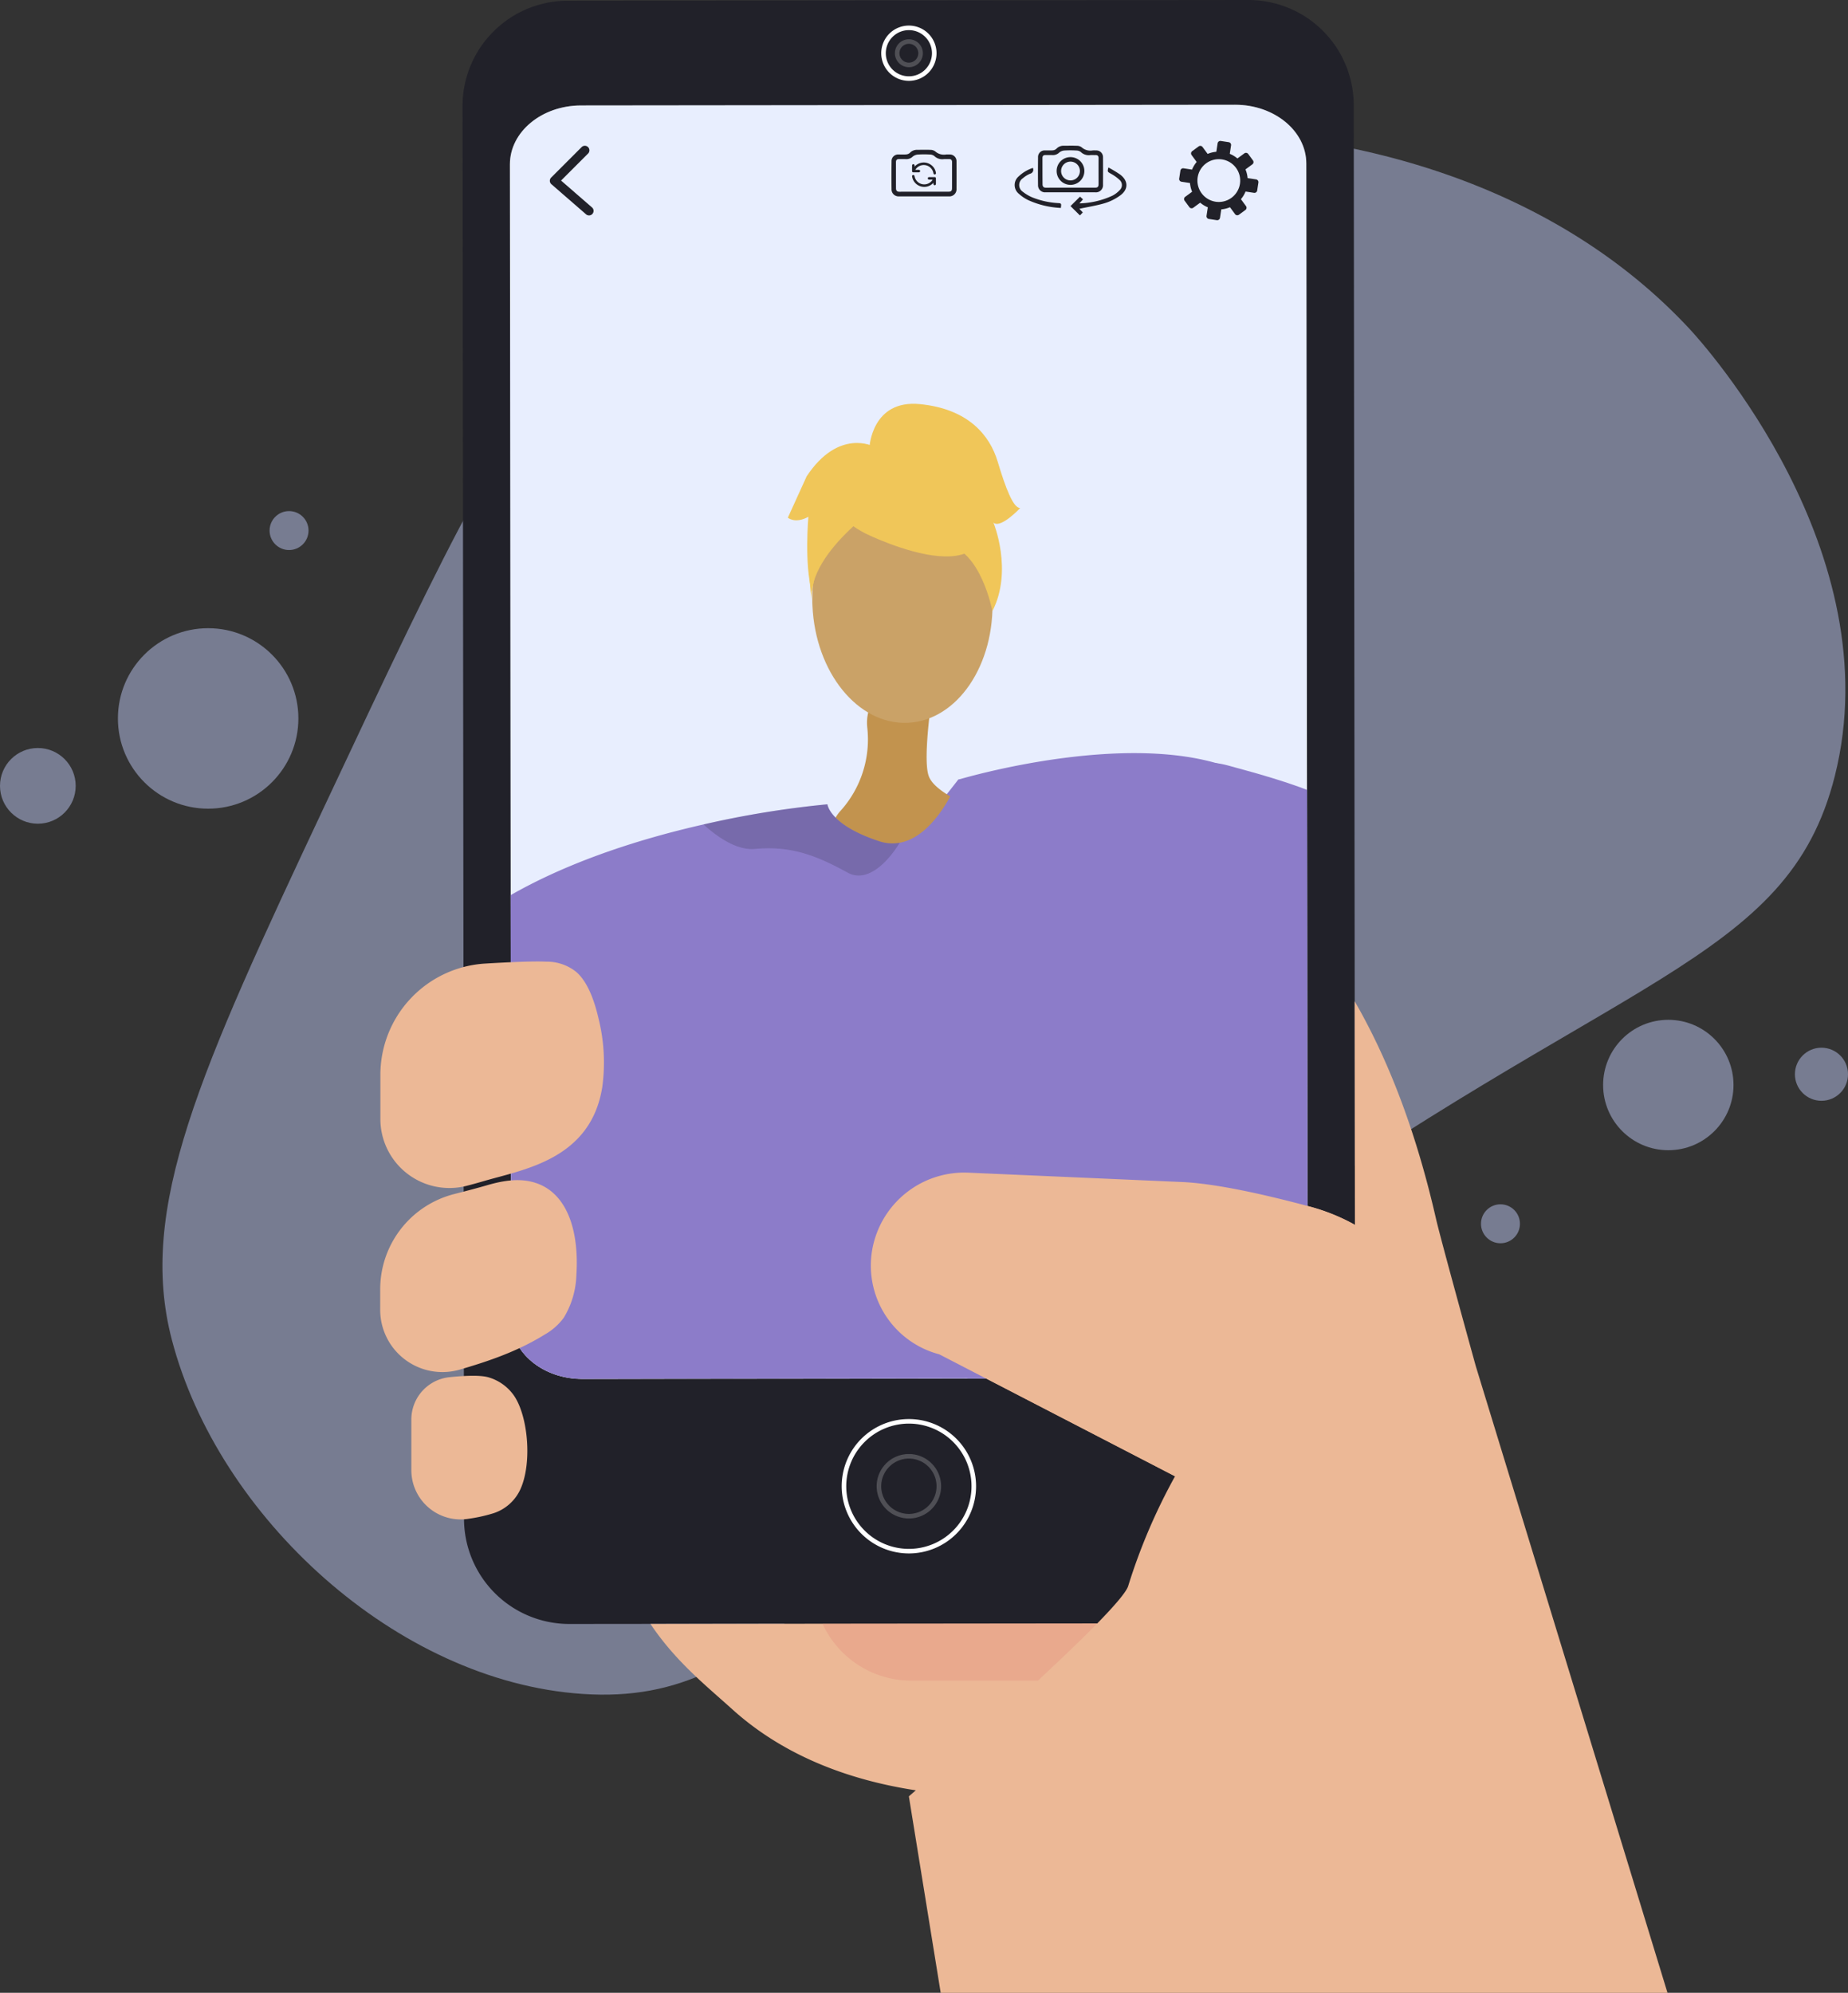 <svg xmlns:xlink="http://www.w3.org/1999/xlink" xmlns="http://www.w3.org/2000/svg" width="369.322" height="398.24"
     viewBox="0 0 369.322 398.24">
    <rect x="0" y="0" width="369.322" height="398.24" fill="#333333" stroke="none"/>
    <defs>
        <style>
            .a,.p{fill:none;}.b{fill:#bec9f2;opacity:0.49;}.c{fill:#212129;}.d,.f,.g{fill:#fff;}.e{fill:#a6bdfc;opacity:0.25;}.f{opacity:0.21;}.g{opacity:0.42;}.h{fill:#ecb896;}.i{fill:#e3867c;opacity:0.32;}.j{clip-path:url(#a);}.k{fill:#caa267;}.l{fill:#5e5586;}.m{fill:#f1c759;}.n{opacity:0.3;}.o{opacity:0.5;}.p{stroke:#8c7cc9;stroke-miterlimit:10;stroke-width:1.391px;}.q{fill:#5e5587;}.r{fill:#8c7cc9;}.s{fill:#c2934e;}.t{fill:#7f7f7f;}.u{fill:#f0c659;}.v{opacity:0.15;}
        </style>
        <clipPath id="a">
            <path class="a"
                  d="M1061.5,559.934l-130.719.139c-7.854.008-14.228-5.25-14.234-11.745L916.3,317.413c-.007-6.494,6.355-11.766,14.209-11.774l130.718-.139c7.854-.009,14.228,5.249,14.234,11.744l.245,230.914C1075.717,554.653,1069.355,559.925,1061.5,559.934Z"
                  transform="translate(-916.303 -305.5)"/>
        </clipPath>
    </defs>
    <g transform="translate(-790.562 -279.628)">
        <g transform="translate(790.562 305.678)">
            <path class="b"
                  d="M863.029,446.773c25-53.185,37.5-79.777,54.2-94.623,55.788-49.6,165.633-57.677,218.606-.678,2.756,2.966,40.292,44.516,29.007,89.33-9.448,37.52-43.566,39.384-119.536,94.115-81.335,58.6-91.507,91.959-130.766,89.313-37.17-2.505-72.8-35.427-82.039-70.77C825.628,527.175,838,500.016,863.029,446.773Z"
                  transform="translate(-798.155 -311.77)"/>
            <circle class="b" cx="18.033" cy="18.033" r="18.033" transform="translate(23.565 99.489)"/>
            <circle class="b" cx="7.563" cy="7.563" r="7.563" transform="translate(0 123.431)"/>
            <circle class="b" cx="13.029" cy="13.029" r="13.029" transform="translate(320.382 177.748)"/>
            <circle class="b" cx="5.304" cy="5.304" r="5.304" transform="translate(358.714 183.322)"/>
            <circle class="b" cx="3.892" cy="3.892" r="3.892" transform="translate(53.876 76.085)"/>
            <circle class="b" cx="3.892" cy="3.892" r="3.892" transform="translate(295.976 214.616)"/>
        </g>
        <g transform="translate(866.544 279.628)">
            <g transform="translate(16.452)">
                <path class="c"
                      d="M925.634,279.773l136.024-.145a21.044,21.044,0,0,1,21.066,21.021l.19,179.064.109,103.237a21.042,21.042,0,0,1-19.772,21.024c-.413.025-.829.041-1.249.041l-85.442.091-34.388.036-16.194.017a21.043,21.043,0,0,1-21.066-21.021l-.041-38.988-.029-27.7,0-3.836-.036-33.51-.006-5.458-.046-43.4-.138-129.414A21.043,21.043,0,0,1,925.634,279.773Z"
                      transform="translate(-904.613 -279.628)"/>
                <path class="d"
                      d="M1061.5,559.96l-130.719.139c-7.854.009-14.228-5.251-14.234-11.748L916.3,317.373c-.007-6.5,6.355-11.769,14.209-11.778l130.718-.139c7.854-.008,14.228,5.251,14.234,11.748l.245,230.977C1075.717,554.679,1069.355,559.951,1061.5,559.96Z"
                      transform="translate(-906.829 -284.523)"/>
                <path class="e"
                      d="M1061.5,559.891l-130.719.139c-7.854.009-14.228-5.249-14.234-11.744L916.3,317.371c-.007-6.5,6.355-11.766,14.209-11.775l130.718-.139c7.854-.008,14.228,5.25,14.234,11.744l.245,230.915C1075.717,554.61,1069.355,559.883,1061.5,559.891Z"
                      transform="translate(-906.829 -284.523)"/>
                <g transform="translate(75.778 5.112)">
                    <path class="d"
                          d="M998.112,642.954a13.427,13.427,0,1,1,13.428,13.427A13.443,13.443,0,0,1,998.112,642.954Zm.91,0a12.517,12.517,0,1,0,12.518-12.518A12.531,12.531,0,0,0,999.022,642.954Z"
                          transform="translate(-998.112 -351.057)"/>
                    <path class="f"
                          d="M1006.734,644.588a6.44,6.44,0,1,1,6.44,6.44A6.448,6.448,0,0,1,1006.734,644.588Zm.91,0a5.529,5.529,0,1,0,5.53-5.53A5.536,5.536,0,0,0,1007.644,644.588Z"
                          transform="translate(-999.746 -352.691)"/>
                    <path class="d"
                          d="M1007.864,291.458a5.524,5.524,0,1,1,5.524,5.524A5.53,5.53,0,0,1,1007.864,291.458Zm.91,0a4.614,4.614,0,1,0,4.614-4.613A4.619,4.619,0,0,0,1008.774,291.458Z"
                          transform="translate(-999.96 -285.935)"/>
                    <path class="f"
                          d="M1011.233,292.1a2.794,2.794,0,1,1,2.794,2.794A2.8,2.8,0,0,1,1011.233,292.1Zm.91,0a1.883,1.883,0,1,0,1.884-1.884A1.885,1.885,0,0,0,1012.143,292.1Z"
                          transform="translate(-1000.599 -286.573)"/>
                </g>
                <g transform="translate(17.446 28.164)">
                    <path class="c"
                          d="M1087.267,329.971l1.585.242a.558.558,0,0,0,.634-.466l.259-1.694a5.725,5.725,0,0,0,1.737-.427l1.015,1.381a.556.556,0,0,0,.777.118l1.292-.949a.556.556,0,0,0,.118-.777l-1.015-1.381a5.74,5.74,0,0,0,.926-1.529l1.694.259a.556.556,0,0,0,.633-.466l.242-1.584a.556.556,0,0,0-.465-.634l-1.694-.259a5.716,5.716,0,0,0-.427-1.737l1.381-1.015a.556.556,0,0,0,.118-.777l-.949-1.292a.557.557,0,0,0-.777-.119l-1.381,1.015a5.73,5.73,0,0,0-1.53-.926l.259-1.693a.556.556,0,0,0-.466-.634l-1.584-.242a.556.556,0,0,0-.634.466l-.259,1.693a5.767,5.767,0,0,0-1.737.427L1086,315.59a.557.557,0,0,0-.777-.119l-1.292.95a.556.556,0,0,0-.119.777l1.015,1.38a5.745,5.745,0,0,0-.926,1.53l-1.693-.259a.556.556,0,0,0-.634.465l-.242,1.585a.556.556,0,0,0,.466.634l1.693.259a5.763,5.763,0,0,0,.427,1.737l-1.38,1.015a.556.556,0,0,0-.119.777l.95,1.292a.556.556,0,0,0,.777.118l1.38-1.014a5.753,5.753,0,0,0,1.53.926l-.259,1.694A.556.556,0,0,0,1087.267,329.971Zm1.338-3.449a4.273,4.273,0,1,1,4.869-3.578A4.273,4.273,0,0,1,1088.6,326.523Z"
                          transform="translate(-955.552 -314.378)"/>
                    <circle class="g" cx="12.972" cy="12.972" r="12.972"
                            transform="translate(56.96 212.007) rotate(-8.774)"/>
                    <circle class="d" cx="9.28" cy="9.28" r="9.28"
                            transform="matrix(0.424, -0.906, 0.906, 0.424, 59.42, 227.317)"/>
                    <path class="c"
                          d="M933.966,329.488a.91.91,0,0,0,.6-1.6l-6.18-5.368,5.412-5.411a.911.911,0,0,0-1.288-1.288l-6.1,6.1a.911.911,0,0,0,.047,1.332l6.918,6.008A.909.909,0,0,0,933.966,329.488Z"
                          transform="translate(-926.138 -314.602)"/>
                    <path class="d" d="M976.949,588.4a4.017,4.017,0,1,0,4.017-4.016A4.017,4.017,0,0,0,976.949,588.4Z"
                          transform="translate(-935.769 -365.554)"/>
                    <path class="d" d="M950.956,588.4a4.017,4.017,0,1,0,4.017-4.016A4.017,4.017,0,0,0,950.956,588.4Z"
                          transform="translate(-930.842 -365.554)"/>
                    <path class="d" d="M1071.507,588.4a4.017,4.017,0,1,0,4.017-4.016A4.017,4.017,0,0,0,1071.507,588.4Z"
                          transform="translate(-953.691 -365.554)"/>
                    <path class="d" d="M1045.514,588.4a4.017,4.017,0,1,0,4.017-4.016A4.017,4.017,0,0,0,1045.514,588.4Z"
                          transform="translate(-948.764 -365.554)"/>
                    <path class="g"
                          d="M1004.836,613.181h15.346a1.607,1.607,0,0,0,1.606-1.607h0a1.607,1.607,0,0,0-1.606-1.606h-15.346a1.606,1.606,0,0,0-1.606,1.606h0A1.607,1.607,0,0,0,1004.836,613.181Z"
                          transform="translate(-940.75 -370.402)"/>
                    <path class="g"
                          d="M957.518,613.181h15.346a1.607,1.607,0,0,0,1.606-1.607h0a1.607,1.607,0,0,0-1.606-1.606H957.518a1.607,1.607,0,0,0-1.606,1.606h0A1.607,1.607,0,0,0,957.518,613.181Z"
                          transform="translate(-931.781 -370.402)"/>
                    <path class="g"
                          d="M1055.06,613.181h15.346a1.607,1.607,0,0,0,1.606-1.607h0a1.607,1.607,0,0,0-1.606-1.606H1055.06a1.607,1.607,0,0,0-1.606,1.606h0A1.607,1.607,0,0,0,1055.06,613.181Z"
                          transform="translate(-950.269 -370.402)"/>
                </g>
            </g>
            <g transform="translate(54.012 200.085)">
                <path class="h"
                      d="M1046.428,643.369a116.525,116.525,0,0,1,9.36-21.926l-47-24.344a18.335,18.335,0,0,1-13-22.606h0A18.67,18.67,0,0,1,1014.6,560.81l42.774,1.87c6.584.289,16.154,2.4,25.466,4.9a39.4,39.4,0,0,1,8.9,3.6l-.047-44.667c7.168,12.417,12.494,27.017,16.246,43.437.961,4.208,7.947,29.434,7.956,29.468l38.317,125.25H1008.96L1002.6,685.4s.5-.433,1.385-1.208c-13.855-2.114-26.632-7.145-36.614-16.135-5.457-4.914-11.428-9.673-16.417-17.118l89.292-.095C1043.691,647.316,1046.052,644.58,1046.428,643.369Z"
                      transform="translate(-950.956 -526.505)"/>
            </g>
            <path class="i"
                  d="M993.386,679.975l54.9-.058c-3.24,3.315-7.438,7.327-11.852,11.429h-25.346A19.483,19.483,0,0,1,993.386,679.975Z"
                  transform="translate(-904.986 -355.496)"/>
            <g transform="translate(126.798 29.119)">
                <path class="c" d="M1052.644,327.048h1.526l2.678,0-2.678,0Z" transform="translate(-1043.016 -317.735)"/>
                <path class="c"
                      d="M1046.522,323.412a1.4,1.4,0,0,0,1.524,1.456q1.718,0,3.436,0h1.526l2.678,0q1.116,0,2.232,0a1.425,1.425,0,0,0,1.589-1.55q.022-2.712,0-5.426a1.332,1.332,0,0,0-1.4-1.394,6.654,6.654,0,0,0-.672,0,2.594,2.594,0,0,1-2.191-.624,1.567,1.567,0,0,0-.956-.3c-.877-.039-1.756-.012-2.635-.012a1.922,1.922,0,0,0-1.474.619,1.186,1.186,0,0,1-.705.3c-.513.044-1.032,0-1.55.015a1.317,1.317,0,0,0-1.4,1.383C1046.506,319.725,1046.5,321.569,1046.522,323.412Zm.888-5.408c0-.413.2-.592.607-.581.464.011.93-.018,1.393.009a1.806,1.806,0,0,0,1.349-.508,1.836,1.836,0,0,1,1-.408,19.988,19.988,0,0,1,2.424,0,1.474,1.474,0,0,1,.892.3,2.262,2.262,0,0,0,1.888.616c.342-.028.689.007,1.033-.006.438-.018.623.184.622.618-.007,1.721,0,3.443,0,5.163,0,.57-.177.736-.738.738q-2.427,0-4.853,0c-1.635,0-3.271-.009-4.9.007-.49,0-.7-.224-.7-.678C1047.408,321.514,1047.412,319.758,1047.41,318Z"
                      transform="translate(-1041.853 -315.557)"/>
                <path class="c"
                      d="M1054.535,328.638l1.883,1.866.572-.6-.689-.726c1.721-.368,3.457-.635,5.123-1.134a10.355,10.355,0,0,0,3.015-1.512c1.7-1.224,1.677-2.929.018-4.193a24.809,24.809,0,0,0-2.349-1.418c-.222.866-.173.865.457,1.225a8.391,8.391,0,0,1,1.786,1.274,1.372,1.372,0,0,1,0,2.042,5.318,5.318,0,0,1-1.418,1.087,16.674,16.674,0,0,1-6.626,1.55c.286-.318.5-.552.726-.806l-.6-.54Z"
                      transform="translate(-1043.374 -316.573)"/>
                <path class="c"
                      d="M1041.621,326.218a7.889,7.889,0,0,0,1.823,1.236,17.7,17.7,0,0,0,6.558,1.577c.016-.187.022-.336.041-.482.049-.357-.1-.457-.46-.481a16.256,16.256,0,0,1-5.268-1.136,8.036,8.036,0,0,1-1.9-1.118,1.621,1.621,0,0,1,0-2.726,5.3,5.3,0,0,1,1.434-.895.815.815,0,0,0,.554-1.161,7.571,7.571,0,0,0-2.833,1.69A2.254,2.254,0,0,0,1041.621,326.218Z"
                      transform="translate(-1040.764 -316.595)"/>
                <path class="c"
                      d="M1051.113,321.157a2.772,2.772,0,1,0,2.736-2.786A2.762,2.762,0,0,0,1051.113,321.157Zm.894.034a1.878,1.878,0,1,1,1.869,1.832A1.877,1.877,0,0,1,1052.007,321.191Z"
                      transform="translate(-1042.726 -316.09)"/>
            </g>
            <g transform="translate(102.173 29.927)">
                <path class="c"
                      d="M1010.4,324.411a1.4,1.4,0,0,0,1.523,1.459h9.872a1.433,1.433,0,0,0,1.588-1.556c.016-1.807.008-3.615,0-5.422a1.334,1.334,0,0,0-1.4-1.394,6.221,6.221,0,0,0-.673,0,2.6,2.6,0,0,1-2.188-.624,1.581,1.581,0,0,0-.956-.3c-.875-.041-1.759-.008-2.634-.008a1.93,1.93,0,0,0-1.475.616,1.21,1.21,0,0,1-.706.3c-.51.049-1.029.008-1.547.016a1.315,1.315,0,0,0-1.4,1.386C1010.379,320.724,1010.371,322.564,1010.4,324.411Zm.883-5.406c0-.413.2-.592.608-.584.462.008.932-.016,1.394.008a1.822,1.822,0,0,0,1.354-.511,1.845,1.845,0,0,1,1-.405,20.139,20.139,0,0,1,2.423-.008,1.464,1.464,0,0,1,.891.308,2.269,2.269,0,0,0,1.888.616c.341-.032.69,0,1.03-.008.438-.016.624.186.624.616-.008,1.726,0,3.444-.008,5.163,0,.575-.17.738-.737.738H1016.9c-1.637,0-3.274-.008-4.911.008-.486.008-.7-.219-.7-.681C1011.279,322.515,1011.287,320.756,1011.279,319.006Z"
                      transform="translate(-1010.38 -316.554)"/>
                <path class="c"
                      d="M1015.464,321.411a.238.238,0,0,0,.254.25q.556.006,1.11,0a.249.249,0,1,0,0-.5c-.228,0-.456,0-.713,0a1.959,1.959,0,0,1,3.611.644c0,.021.009.041.015.061a.248.248,0,0,0,.29.208.244.244,0,0,0,.2-.3,2.4,2.4,0,0,0-1.106-1.689,2.452,2.452,0,0,0-3.034.308l-.123.117c0-.1,0-.16,0-.224a.245.245,0,0,0-.252-.251.238.238,0,0,0-.243.247Q1015.457,320.85,1015.464,321.411Z"
                      transform="translate(-1011.343 -317.151)"/>
                <path class="c"
                      d="M1015.468,323.035a2.653,2.653,0,0,0,.12.5,2.458,2.458,0,0,0,4.023.921l.123-.115c0,.095,0,.159,0,.224a.251.251,0,0,0,.252.255.246.246,0,0,0,.243-.251q.007-.562,0-1.123a.236.236,0,0,0-.255-.247q-.55,0-1.1,0a.243.243,0,0,0-.264.239.247.247,0,0,0,.26.259c.228,0,.456,0,.705,0a1.769,1.769,0,0,1-.407.486,1.962,1.962,0,0,1-3.2-1.133c-.006-.028-.011-.057-.019-.085a.247.247,0,0,0-.284-.186A.236.236,0,0,0,1015.468,323.035Z"
                      transform="translate(-1011.344 -317.732)"/>
            </g>
            <g transform="translate(25.927 20.968)">
                <g class="j">
                    <g transform="translate(-60.772 59.725)">
                        <path class="k"
                              d="M1032.541,923.131s-.328,150.255,6.137,152.236c11.606,3.626,56.768,14.816,8.271,15.961-24.6,3.785-23.313-1.84-24.143-6.425-.678-3.747-12.748-137.061-14.759-147.328l-.723-3.689Z"
                              transform="translate(-872.783 -482.287)"/>
                        <path class="k"
                              d="M916.7,922.594s-9.584,149.388-16.071,151.3c-11.644,3.5-56.925,14.213-8.444,15.873,24.562,4.045,23.332-1.593,24.212-6.169.72-3.74,6.588-32.078,8.712-42.323.476-2.294,17.77-118.11,17.77-118.11Z"
                              transform="translate(-846.801 -482.185)"/>
                        <path class="l"
                              d="M919.148,1109.162c.518-2.118-14.991-3.53-16.931-1.968s-33.476,4.63-33.833,13.736,43.179,6.452,46.257,6.557S918.13,1113.323,919.148,1109.162Z"
                              transform="translate(-846.449 -517.047)"/>
                        <g transform="translate(37.747 268.338)">
                            <path class="m"
                                  d="M903.828,716.574a9.676,9.676,0,0,0,5.556,2.243c12.8-.306,68.1-1.766,98-4.763,10.548-1.058,17.934-2.307,19.176-3.77,0,0,0,.043,0,.121-.006,1.633-.123,20.335-.366,44.853-.478,48.4,7.658,117.337,14.5,138.072,1.477,4.475-67.48.585-67.48.585-2.408-49.822-1.508-137.509-4.778-141.3-3.978-4.607-6.66,72.6-10.8,137.3-26.876,8.174-70.116,5.791-69.741,3.021C892.354,860.026,903.828,716.574,903.828,716.574Z"
                                  transform="translate(-887.894 -710.283)"/>
                            <g class="n" transform="translate(66.459)">
                                <path d="M970.514,718.966c-.208-.007-.417-.015-.619-.023C969.9,718.942,970.115,718.948,970.514,718.966Z"
                                      transform="translate(-969.895 -711.924)"/>
                                <path class="o"
                                      d="M970.659,717.324c16.524.583,52.41-3.271,52.41-3.271,10.548-1.058,17.934-2.307,19.176-3.77,0,0,0,.043,0,.121-.006,1.633-.123,20.335-.365,44.853a12.512,12.512,0,0,1-1.74-.122,13.5,13.5,0,0,1-8.986-5.732,29.41,29.41,0,0,1-3.7-6.835C1014.15,720.055,975.955,717.563,970.659,717.324Z"
                                      transform="translate(-970.04 -710.283)"/>
                            </g>
                            <g transform="translate(18.455 3.771)">
                                <line class="p" x1="9.432" y2="180.598" transform="translate(0 0.821)"/>
                                <line class="p" x1="9.44" y2="177.461" transform="translate(17.454 3.669)"/>
                                <line class="p" x1="6.581" y2="176.099" transform="translate(37.226 2.936)"/>
                                <line class="p" x2="1.988" y2="36.332" transform="translate(60.096 2.231)"/>
                                <line class="p" x2="4.627" y2="179.177" transform="translate(78.177 1.448)"/>
                                <line class="p" x2="7.102" y2="180.574" transform="translate(93.73 0.662)"/>
                                <line class="p" x2="11.598" y2="181.418" transform="translate(109.022)"/>
                            </g>
                            <path class="p" d="M905.672,740s98.378.321,124.113-5.374"
                                  transform="translate(-891.263 -714.897)"/>
                            <path class="p" d="M971.5,762.155c-34.009,9.163-67.421-1.547-67.421-1.547"
                                  transform="translate(-890.962 -719.821)"/>
                            <path class="p" d="M986.684,759.431s31.382,7.25,58.288-1.186"
                                  transform="translate(-906.618 -719.373)"/>
                            <path class="p" d="M902.72,776.96s25.324,11.714,65.242,3.455"
                                  transform="translate(-890.704 -722.921)"/>
                            <path class="p" d="M901.082,796.436s39.037,9.934,65.335,2.813"
                                  transform="translate(-890.393 -726.612)"/>
                            <path class="p" d="M899.431,815.784s20.293,14.323,65.478,5.548"
                                  transform="translate(-890.081 -730.279)"/>
                            <path class="p" d="M897.5,838.042s30.6,14.125,66.2,2.046"
                                  transform="translate(-889.714 -734.498)"/>
                            <path class="p" d="M895.686,858.434s21.848,13.92,66.675,3.344"
                                  transform="translate(-889.371 -738.363)"/>
                            <path class="p" d="M893.773,879.336s29.914,13.814,67.478-.019"
                                  transform="translate(-889.008 -742.321)"/>
                            <path class="p" d="M892.225,895.66s17.981,15.622,67.917,1.3"
                                  transform="translate(-888.715 -745.418)"/>
                            <path class="p" d="M890.368,914.187s28.543,13.291,68.575.815"
                                  transform="translate(-888.363 -748.93)"/>
                            <path class="p" d="M989.324,779.887s13.421,9.989,56.94.258"
                                  transform="translate(-907.118 -723.475)"/>
                            <path class="p" d="M990.616,799.309s18.544,7.572,55.519-.643"
                                  transform="translate(-907.363 -727.035)"/>
                            <path class="p" d="M990.489,820.68s28.432,7.122,56.328-2.44"
                                  transform="translate(-907.339 -730.745)"/>
                            <path class="p" d="M990.793,838.723s27.81,10.782,57.275-2.481"
                                  transform="translate(-907.397 -734.157)"/>
                            <path class="p" d="M991.108,858.532s26.37,7.865,58.487-2.533"
                                  transform="translate(-907.456 -737.901)"/>
                            <path class="p" d="M991.437,877.552s22.322,8.742,59.93-2.6"
                                  transform="translate(-907.519 -741.494)"/>
                            <path class="p" d="M992.185,894.689s26.578,12.088,61.315-1.248"
                                  transform="translate(-907.661 -744.998)"/>
                            <path class="p" d="M992.349,915.568s30,8.606,63.839-2.036"
                                  transform="translate(-907.692 -748.806)"/>
                        </g>
                        <path class="q"
                              d="M1023.81,1106.5c-.494-2.122,18.325-1.129,20.248.453s29.635,6.307,29.892,15.417-43.247,5.994-46.326,6.067S1024.782,1110.667,1023.81,1106.5Z"
                              transform="translate(-875.906 -516.811)"/>
                        <path class="r"
                              d="M894.862,677.347c9.195,12.6,81.292,23.4,118.8,16.371a58.932,58.932,0,0,0,12.361-3.549c3.556-1.544,7-5.566,10.289-11.488,25.01-45.1,40.494-200.349,22.453-209.189-20.4-10-57.289,1.144-57.289,1.144L987.77,488.155l-66.132,38.959s-15.336,56.2-23.547,100.122c-.606,3.238-1.172,6.411-1.692,9.483C893.006,656.849,891.654,672.953,894.862,677.347Z"
                              transform="translate(-851.122 -395.517)"/>
                        <path class="s"
                              d="M1016.063,446.888c.009,1.4-2.431,15.986-.98,19.628s9.827,6.31,9.254,6.919-11.9,12.146-22.422,9.2-4.562-9.2-4.562-9.2a21.312,21.312,0,0,0,5.416-16.632C1001.7,446.488,1016.063,446.888,1016.063,446.888Z"
                              transform="translate(-870.574 -392.022)"/>
                        <path class="r"
                              d="M858.439,667.118c31.119,4.535,97.6-26.513,97.6-26.513L949.7,623.11s-39.274,1.8-45.641,2.842c0,0,19.188-15.7,25.329-36.631,4.52-15.4,59.068-81.269,75.45-109.984,5.888-10.324-13.161-7.539-13.161-7.539s-4.3,11.261-11.689,12.6a8.3,8.3,0,0,1-4.142-.319c-9.9-3.254-10.3-7.365-10.3-7.365a191.923,191.923,0,0,0-24.76,4.026c-12.845,2.914-28.489,7.789-41.326,15.785-26.87,16.747-45.645,68.822-48.795,87.089S827.323,662.583,858.439,667.118Z"
                              transform="translate(-841.32 -396.679)"/>
                        <g transform="translate(87.901 197.754)">
                            <ellipse class="t" cx="8.408" cy="8.294" rx="8.408" ry="8.294"/>
                        </g>
                        <g transform="translate(116.316)">
                            <ellipse class="k" cx="17.996" cy="24.223" rx="17.996" ry="24.223"
                                     transform="translate(3.85 16.139) rotate(-2.516)"/>
                            <g transform="translate(4.196 6.78)">
                                <path class="u"
                                      d="M1002.4,406.715s31.852,15.738,21.451-11.216C1016.656,376.85,980.655,395.407,1002.4,406.715Z"
                                      transform="translate(-991.055 -387.557)"/>
                                <path class="u"
                                      d="M1005.6,400.3s-16.982,10.915-14.867,21.073c0,0-5.139-30.375,12.146-31.859s24.059-.113,23.894,32.238C1026.769,421.748,1020.645,396.273,1005.6,400.3Z"
                                      transform="translate(-990.014 -387.855)"/>
                            </g>
                            <path class="u"
                                  d="M1004.961,387.857s.47-9.55,10.087-8.6,13.943,6.171,15.538,11.5,3.132,9.318,4.5,9.262c0,0-3.925,4.211-5.348,2.92,0,0,3.957,9.543-.208,17.684,0,0-2.294-12.181-9.179-13.246S1004.961,387.857,1004.961,387.857Z"
                                  transform="translate(-988.651 -379.192)"/>
                            <path class="u"
                                  d="M1002.018,389.57s-7-3.76-13.428,5.954l-3.753,8.254s1.423,1.29,4.1-.17c0,0-.84,9.545.692,14.849l3.348-16.366Z"
                                  transform="translate(-984.837 -381.023)"/>
                        </g>
                        <path class="v"
                              d="M896.353,674.175a86.876,86.876,0,0,0,5.216,7.314c.018.022-.146,2.662-.129,2.685,3.607,4.552,7.645,7.42,15.194,14.182.069.062,2.093.088,2.161.149q1.187,1.061,2.445,2.162c23.408,20.49,66.238,27.741,92.375,30.507a58.932,58.932,0,0,0,12.361-3.549c3.556-1.544,7-5.566,10.289-11.488L898.045,664.692l-4.688-1.747S890.879,665.548,896.353,674.175Z"
                              transform="translate(-851.076 -432.973)"/>
                        <path class="k"
                              d="M886.363,664.377c5.7.782,20.467,5.743,20.467,5.743l2.939-8.991s-7.014-4.3-8.952-6.626-2.982-4.309-4.586-5.528-5.811-2.257-5.811-2.257l-.477.609-.472.6-.156-.014a15.64,15.64,0,0,1-2.264-.293,8.087,8.087,0,0,0-2.5,1.679,4.115,4.115,0,0,0-.7.791,6.617,6.617,0,0,1-2.108,1.727c-.236.144-.43.256-.533.33s-.41.358-.793.731c-.953.94-2.434,2.5-2.9,3.052a31.285,31.285,0,0,0-3.029,2.946,3.272,3.272,0,0,0-.335.6C873.57,660.869,880.66,663.6,886.363,664.377Z"
                              transform="translate(-847.537 -429.897)"/>
                        <path class="r"
                              d="M1017.577,531.144c0-1.5,12.722-70.295,39.954-62.932s45.62,13.643,56.229,66.32-11.476,155.52-103.83,148.751-82.1-34.531-105.117-46.814l4.44-17.367s3.994,6.756,15.671,4,45.271-11.334,65.427-7.742c0,0,16.424-12.382,15.108-19.221s8.033-54.632,16.794-66.145S1017.577,531.144,1017.577,531.144Z"
                              transform="translate(-853.353 -395.96)"/>
                        <path class="v"
                              d="M892.869,648.06a.707.707,0,0,0,.165.154c.5.293,3.551,1.331,3.882,1.428s-1.118-.81-1.515-.842a8.852,8.852,0,0,1-1.905-1.331l-.472.6Z"
                              transform="translate(-851.09 -430.039)"/>
                        <g transform="translate(125.944 197.8)">
                            <path class="k"
                                  d="M996.716,644.888c.244-.282,3.7.632,4.007.839,1.661,1.1,2.591,2.788,4.578,3.03.558.067,3.6.452,3.265-.715a4.691,4.691,0,0,0-1.835-2.439s.041,0,.122.009c.194.009.63.04,1.268.116a39.769,39.769,0,0,1,5.8,1.184c4.361,1.206,9.863-2.493,10.169-2.883s-.364-.954-2.445-1.473l-.077-.023c-2.14-.528-6.568-.98-6.568-.98s8.1-.151,12.678-.151a7.428,7.428,0,0,0,1.012-.066h.018a8,8,0,0,0,4.986-2.795.621.621,0,0,0-.462-1.022c-1.4-.049-3.779-.158-5.553-.383-2.162-.276-8.191.465-10.466.767-.553.071-.885.12-.885.12s-1.947-.093,4.545-2.958,6.051-11.7,6.051-11.7a1.09,1.09,0,0,0-.575-.12c-.729.022-2.091.581-3.862,3.668-2.674,4.674-7.724,6.111-8.349,7.619s-5.412,4.32-5.412,4.32-2.6,1.113-3.979,1.516c-.98.288-1.187,1.655-1.223,2.409-.009.222,0,.395,0,.466v.04a13.943,13.943,0,0,1-2.679-1.056C999.593,641.552,996.717,644.887,996.716,644.888Z"
                                  transform="translate(-996.716 -623.248)"/>
                            <path class="v"
                                  d="M1021.447,637.9c-.553.071-.885.12-.885.12s-1.947-.093,4.545-2.958,6.051-11.7,6.051-11.7a1.09,1.09,0,0,0-.575-.12,4.051,4.051,0,0,1,.094,1.734c-.247,1.051-2.76,7.548-5.142,9.034s-5.957,3.526-6.4,3.836S1020.368,638.257,1021.447,637.9Z"
                                  transform="translate(-1000.952 -623.248)"/>
                            <path class="v"
                                  d="M1008.148,644.093a4.081,4.081,0,0,1,2.208.319c.687.5,4.077.931,5.08,1.175.692.173,5.476.607,8.375.865l-.077-.023c-2.14-.528-6.568-.98-6.568-.98s8.1-.151,12.678-.151a7.428,7.428,0,0,0,1.012-.066c-4.339-.1-11.055-.28-12.156-.324-1.632-.062-4.707.493-5.772,0s-3.512-1.3-4.015-1.05A2.446,2.446,0,0,1,1008.148,644.093Z"
                                  transform="translate(-998.883 -627.146)"/>
                            <path class="v"
                                  d="M1005.113,647.815l3.331,2.363c.194.009.63.04,1.268.116a3.266,3.266,0,0,0-1.061-1.619,11.737,11.737,0,0,0-3.538-1.326C1005.1,647.571,1005.108,647.744,1005.113,647.815Z"
                                  transform="translate(-998.307 -627.816)"/>
                        </g>
                        <path class="v"
                              d="M964.044,481.974c2.942,2.672,6.749,5.223,10.305,4.891,7.207-.679,12.349,1.354,18.5,4.738,4.019,2.211,8.191-2.345,10.391-5.971a8.3,8.3,0,0,1-4.142-.319c-9.9-3.254-10.3-7.365-10.3-7.365A191.923,191.923,0,0,0,964.044,481.974Z"
                              transform="translate(-864.58 -397.909)"/>
                    </g>
                </g>
            </g>
            <path class="h"
                  d="M901.6,561.535a13.8,13.8,0,0,1-17.244-13.391l0-5.226,0-3.577a22.291,22.291,0,0,1,20.989-22.225c5.184-.306,9.8-.5,12.156-.375a9.352,9.352,0,0,1,6.055,2.094c2.239,2,3.564,5.637,4.411,9.321a36.263,36.263,0,0,1,.732,13.664c-2.308,14.413-15.655,16.427-23.621,18.756Q903.341,561.086,901.6,561.535Z"
                  transform="translate(-884.32 -324.562)"/>
            <path class="h"
                  d="M899.61,619.138c3.16-.323,6.342-.461,7.965.077a9.424,9.424,0,0,1,4.893,3.549c2.931,4.187,3.736,13.985,1.151,19.12a8.957,8.957,0,0,1-5.151,4.424,31.361,31.361,0,0,1-5.083,1.129,9.847,9.847,0,0,1-11.392-9.726v-10.1A8.506,8.506,0,0,1,899.61,619.138Z"
                  transform="translate(-885.769 -343.923)"/>
            <path class="h"
                  d="M884.315,592.4a19.629,19.629,0,0,1,14.778-19c2.525-.644,4.87-1.265,6.545-1.755,3.386-.992,6.91-1.558,10.2-.312,5.911,2.24,8.241,9.521,7.683,18.211a17.371,17.371,0,0,1-2.529,8.578,12.1,12.1,0,0,1-3.767,3.335c-5.449,3.376-11.2,5.33-17,7.022a12.442,12.442,0,0,1-15.913-11.962C884.315,594.091,884.315,592.4,884.315,592.4Z"
                  transform="translate(-884.313 -334.78)"/>
            <g transform="translate(98.054 234.333)">
                <path class="h"
                      d="M1018.963,605.071l63.443,32.806,19.508-58.733a39.671,39.671,0,0,0-8.9-3.6c-9.312-2.5-18.884-4.6-25.465-4.9l-42.776-1.872c-.268-.008-.543-.016-.811-.016a18.677,18.677,0,0,0-18,13.7A18.333,18.333,0,0,0,1018.963,605.071Z"
                      transform="translate(-1005.298 -568.762)"/>
            </g>
        </g>
    </g>
</svg>
